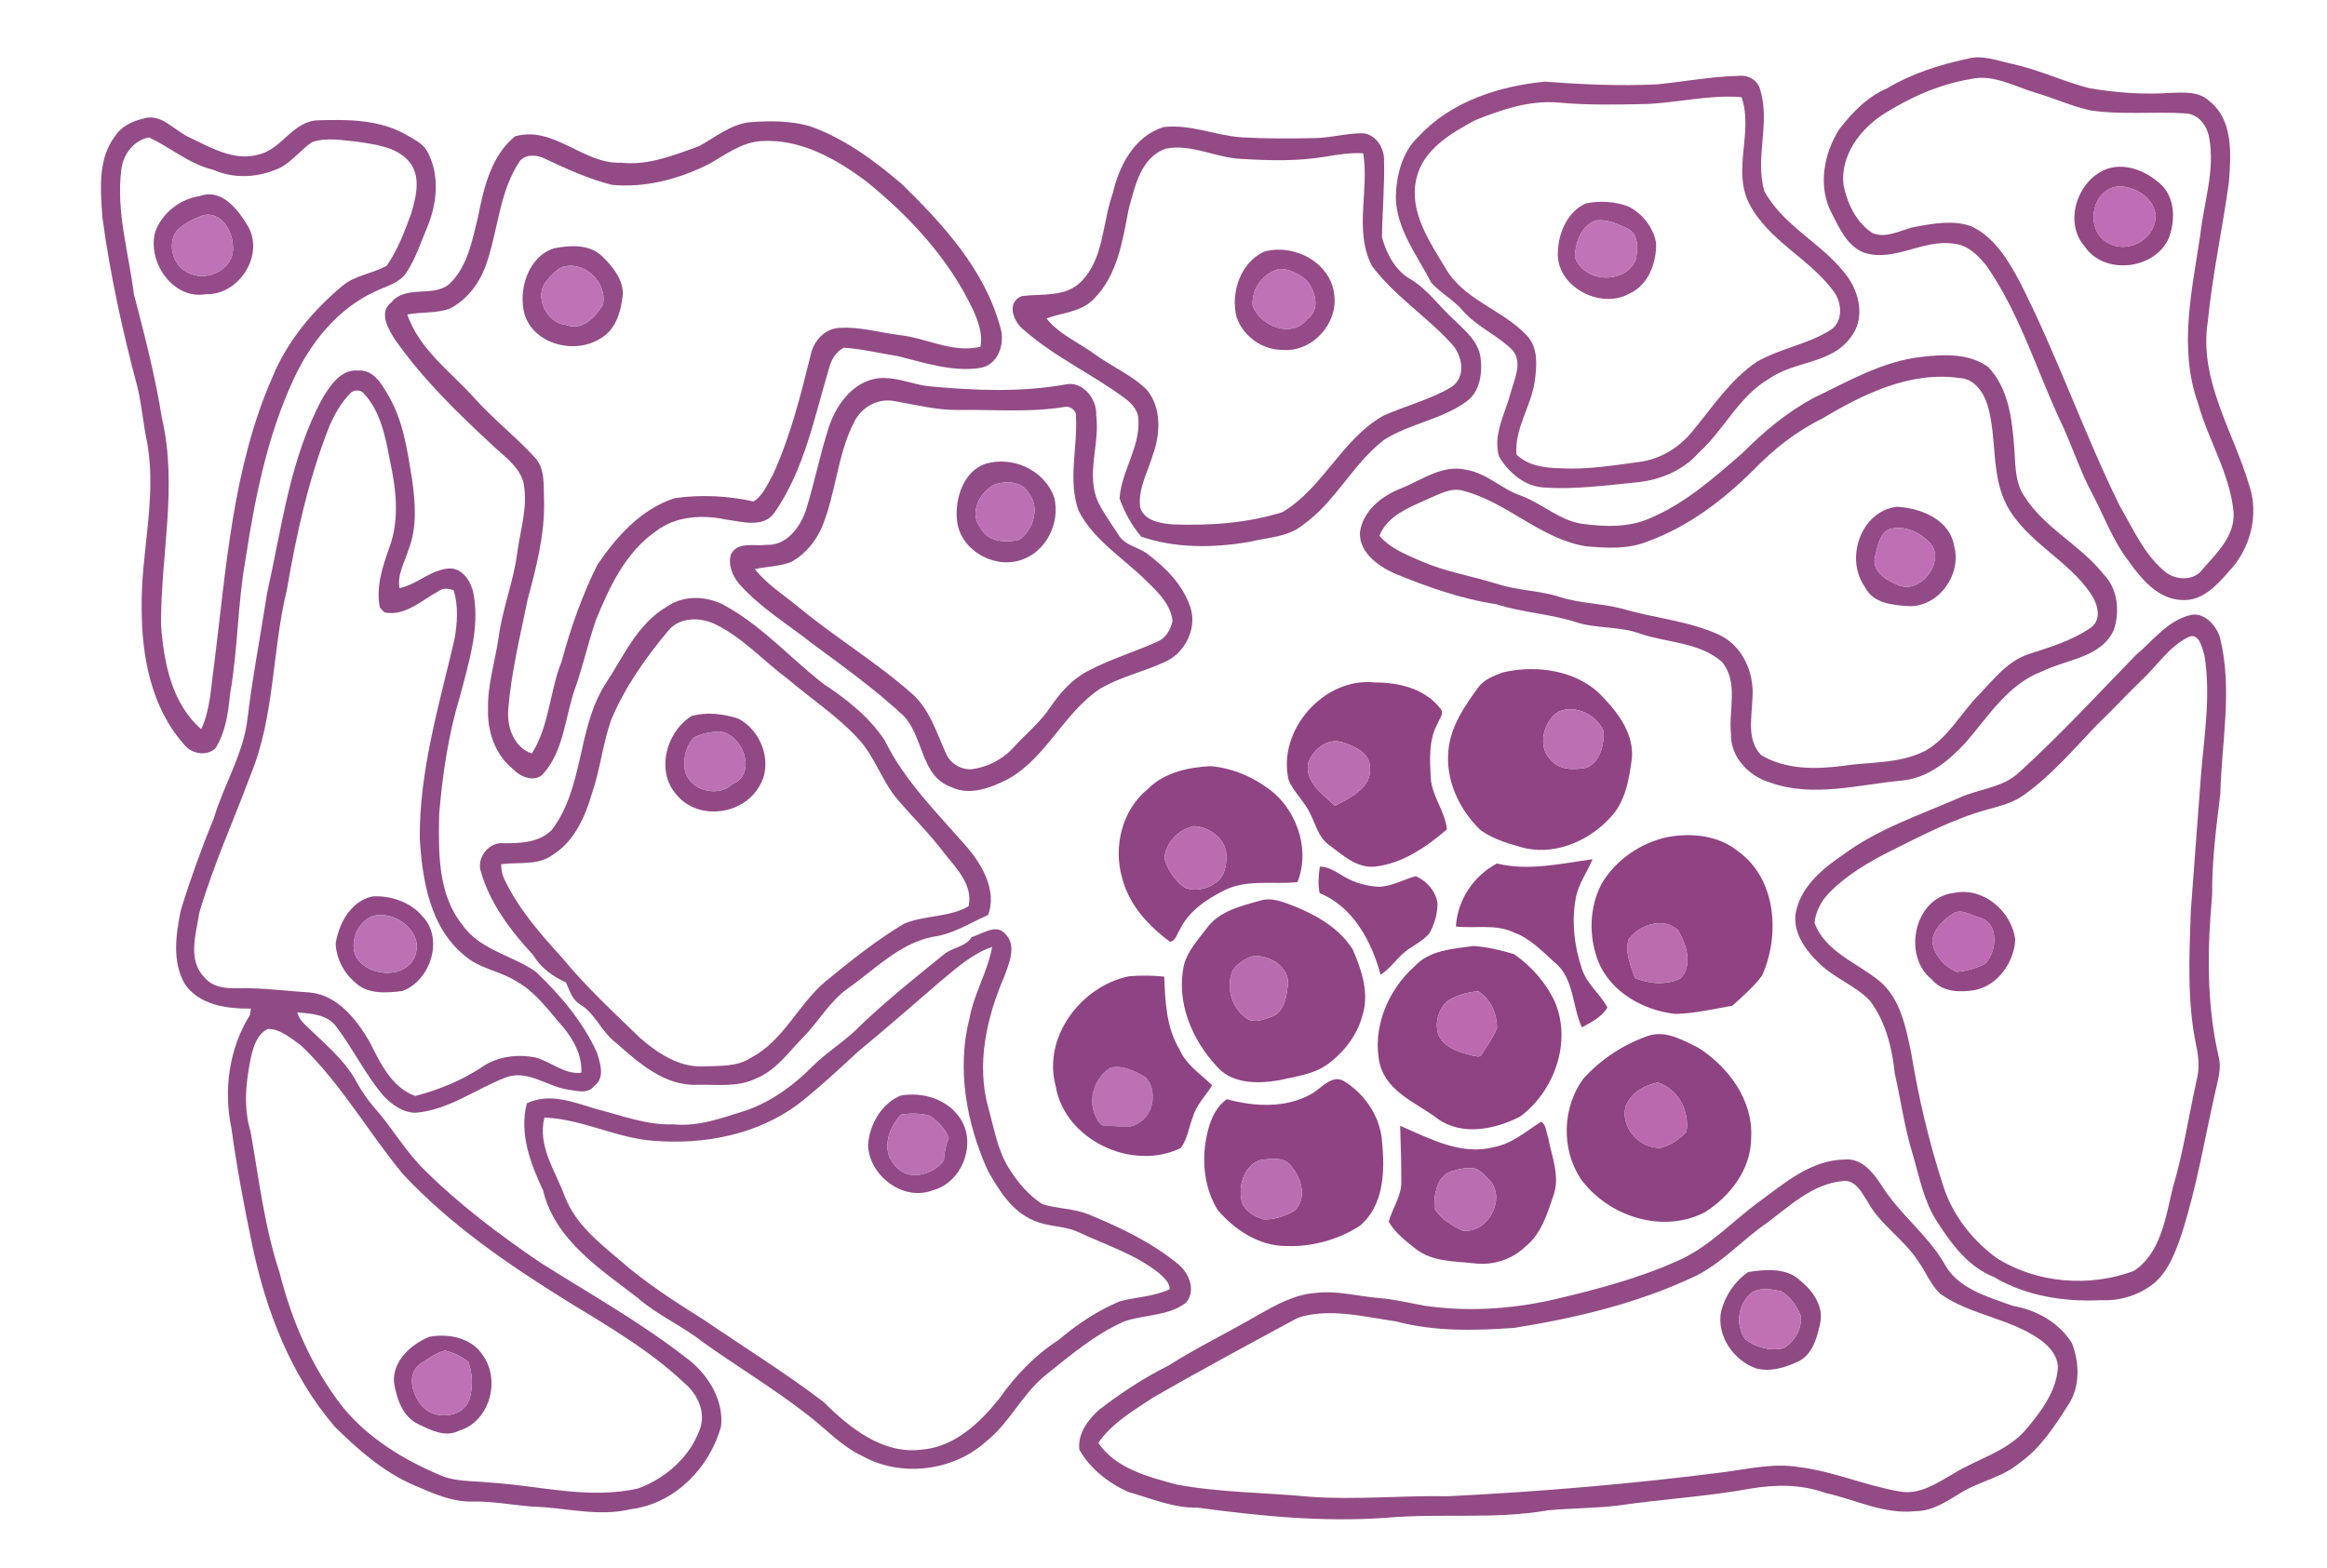 <?xml version="1.0" encoding="UTF-8" ?>
<!DOCTYPE svg PUBLIC "-//W3C//DTD SVG 1.1//EN" "http://www.w3.org/Graphics/SVG/1.1/DTD/svg11.dtd">
<svg width="577pt" height="389pt" viewBox="0 0 577 389" version="1.1" xmlns="http://www.w3.org/2000/svg">
<g id="#ffffffff">
</g>
<g id="#954b85ff">
<path fill="#954b85" opacity="1.00" d=" M 487.52 14.66 C 491.48 13.43 495.40 15.12 499.26 15.92 C 505.74 17.36 511.78 20.28 518.21 21.91 C 524.73 22.99 531.38 23.50 537.99 23.04 C 541.35 22.96 545.24 22.55 547.88 25.12 C 553.78 29.79 553.19 38.26 552.70 44.98 C 551.13 56.58 548.60 68.03 547.45 79.69 C 545.15 94.12 553.71 106.92 557.66 120.21 C 560.24 127.56 558.02 136.10 552.72 141.68 C 549.71 145.13 546.11 149.12 541.09 148.82 C 535.11 148.64 531.02 143.67 527.83 139.19 C 524.02 134.29 521.89 128.42 519.06 122.96 C 515.64 116.75 513.64 109.92 510.50 103.59 C 504.77 91.06 500.64 77.67 492.78 66.22 C 490.70 63.54 488.08 60.77 484.50 60.45 C 476.91 59.22 469.82 65.04 462.30 62.70 C 458.04 61.13 456.12 56.62 454.18 52.88 C 450.70 46.28 452.20 38.11 456.07 32.05 C 459.26 27.91 463.02 24.00 467.91 21.91 C 473.94 18.30 480.68 16.12 487.52 14.66 M 488.50 19.63 C 480.66 20.95 473.30 24.29 466.63 28.56 C 461.01 32.36 456.35 38.70 457.09 45.79 C 458.02 50.42 460.24 55.19 464.32 57.82 C 467.92 59.28 471.50 56.87 475.02 56.23 C 479.53 55.41 484.44 54.52 488.87 56.15 C 494.63 58.90 498.06 64.68 500.93 70.11 C 510.07 88.11 516.67 107.27 525.56 125.39 C 528.83 130.98 531.49 137.19 536.49 141.50 C 539.08 143.96 544.01 144.30 546.20 141.13 C 549.71 137.15 554.19 132.87 553.84 127.10 C 552.97 117.51 547.55 109.21 545.04 100.06 C 540.15 86.52 543.51 72.01 545.58 58.29 C 546.44 50.32 549.26 42.36 547.81 34.30 C 547.37 31.27 545.16 28.24 541.88 28.12 C 534.07 27.63 526.18 28.53 518.41 27.39 C 513.73 26.40 509.37 24.34 504.79 23.02 C 499.49 21.45 494.22 18.27 488.50 19.63 Z" />
</g>
<g id="#964c86ff">
<path fill="#964c86" opacity="1.00" d=" M 431.27 18.80 C 433.66 18.61 436.03 20.01 436.51 22.47 C 438.97 30.60 435.09 39.27 437.49 47.42 C 442.22 56.12 451.92 60.41 457.76 68.18 C 461.18 72.53 462.57 79.29 458.76 83.84 C 454.03 90.23 445.01 89.54 438.86 93.81 C 431.24 98.14 427.57 106.52 421.25 112.26 C 417.35 116.67 411.66 119.06 405.88 119.63 C 398.28 120.36 390.65 121.44 382.99 120.92 C 378.18 120.73 374.07 117.24 371.72 113.25 C 370.08 107.90 373.19 102.64 374.55 97.56 C 375.41 94.19 377.62 90.09 375.12 86.93 C 371.43 83.18 366.35 81.15 362.83 77.18 C 360.54 74.44 357.28 72.74 354.90 70.12 C 351.41 63.33 346.29 56.94 346.10 48.96 C 346.24 43.51 347.64 37.65 351.79 33.82 C 359.77 25.19 371.61 21.38 383.01 20.25 C 392.29 20.94 401.62 21.38 410.94 20.92 C 417.71 20.23 424.45 18.97 431.27 18.80 M 408.06 25.80 C 400.85 25.96 393.61 26.10 386.42 25.44 C 379.30 24.81 372.34 27.18 365.83 29.79 C 359.79 33.03 352.83 37.08 351.20 44.31 C 349.31 52.43 354.43 59.89 358.42 66.51 C 362.98 74.48 372.70 76.81 378.70 83.33 C 381.51 86.40 381.05 90.95 380.52 94.76 C 379.59 100.89 375.49 106.40 376.02 112.73 C 378.90 115.55 383.12 116.06 386.96 116.14 C 393.53 116.51 400.05 115.44 406.53 114.56 C 411.55 113.90 416.11 111.19 419.35 107.34 C 424.47 101.22 428.91 94.26 435.64 89.72 C 441.39 86.42 448.20 85.42 453.83 81.89 C 457.09 79.86 456.78 75.05 454.69 72.29 C 448.67 64.04 438.36 59.68 433.66 50.35 C 429.52 42.04 434.81 32.67 431.84 24.10 C 423.89 23.42 416.00 25.51 408.06 25.80 Z" />
</g>
<g id="#934c87ff">
<path fill="#934c87" opacity="1.00" d=" M 35.42 29.45 C 39.96 27.89 43.22 32.45 47.01 34.10 C 52.25 36.59 58.12 40.08 64.10 38.33 C 69.92 37.04 72.59 29.99 78.89 29.84 C 86.22 29.60 94.09 29.63 100.65 33.39 C 102.67 34.56 105.05 35.64 106.11 37.87 C 109.03 43.52 108.39 50.36 106.04 56.09 C 104.38 60.00 103.09 64.14 100.71 67.69 C 98.99 70.26 95.80 70.94 93.19 72.22 C 83.63 76.53 76.77 85.23 72.55 94.61 C 66.15 108.60 63.16 123.83 60.85 138.95 C 58.89 149.92 59.00 161.10 57.06 172.07 C 56.60 176.68 55.98 181.50 53.48 185.52 C 51.27 187.76 47.27 186.95 45.53 184.51 C 37.48 175.43 35.15 162.79 35.13 151.01 C 34.88 137.43 38.83 123.90 36.60 110.35 C 35.54 105.61 35.22 100.75 34.09 96.04 C 30.39 82.16 27.30 68.10 25.38 53.87 C 24.95 47.09 24.15 39.37 28.62 33.65 C 30.16 31.31 32.78 30.07 35.42 29.45 M 30.07 42.16 C 28.77 52.53 31.92 62.66 33.18 72.86 C 35.86 83.09 38.49 93.34 40.17 103.79 C 44.10 120.69 39.82 137.91 39.93 154.96 C 40.60 164.23 42.53 174.45 49.90 180.85 C 52.20 175.86 52.30 170.27 53.09 164.93 C 56.11 140.85 57.68 115.97 67.58 93.47 C 71.25 84.57 77.58 77.02 84.91 70.89 C 88.07 68.23 92.39 67.89 95.90 65.90 C 98.65 61.95 100.35 57.36 101.99 52.86 C 103.23 48.67 104.52 43.42 101.22 39.82 C 98.05 36.37 93.04 35.85 88.66 35.15 C 84.94 34.83 81.00 34.00 77.38 35.24 C 74.62 37.15 72.54 39.92 69.58 41.55 C 64.38 44.03 58.23 44.49 52.90 42.12 C 46.97 40.71 42.33 36.64 36.96 34.07 C 33.12 34.80 30.45 38.38 30.07 42.16 Z" />
<path fill="#934c87" opacity="1.00" d=" M 137.42 61.58 C 141.39 60.79 146.21 60.52 149.34 63.60 C 151.83 66.00 154.34 69.07 154.45 72.69 C 154.10 76.88 152.85 81.72 148.91 83.94 C 142.54 88.00 132.29 85.47 130.03 77.82 C 128.48 71.77 130.97 63.61 137.42 61.58 M 139.36 66.25 C 137.85 67.03 136.63 68.27 135.60 69.59 C 132.19 73.39 135.56 80.33 140.52 80.61 C 144.39 82.16 147.61 78.58 149.49 75.64 C 150.69 70.05 144.85 64.49 139.36 66.25 Z" />
</g>
<g id="#924b85ff">
<path fill="#924b85" opacity="1.00" d=" M 173.28 36.28 C 177.41 34.05 181.21 30.76 186.07 30.30 C 190.96 29.93 196.01 29.94 200.76 31.28 C 209.29 34.28 216.67 39.72 223.49 45.53 C 233.79 55.57 244.11 66.82 247.99 81.03 C 249.32 84.96 247.66 90.43 243.13 91.24 C 236.17 92.34 229.30 89.95 222.62 88.33 C 218.16 87.61 213.73 86.54 209.22 86.24 C 207.45 87.16 206.27 88.90 205.73 90.78 C 202.01 103.12 199.54 116.31 192.08 127.09 C 189.30 131.10 183.96 129.36 179.99 128.86 C 174.15 127.61 167.62 127.97 162.71 131.71 C 155.13 136.94 151.11 145.55 147.75 153.82 C 145.83 159.38 144.59 165.15 142.61 170.70 C 140.10 177.75 139.92 185.94 134.78 191.83 C 132.70 194.20 129.06 192.74 127.23 190.78 C 122.82 187.26 120.86 181.53 121.01 176.01 C 120.84 169.88 122.79 164.02 123.65 158.01 C 124.60 150.90 127.37 144.18 128.26 137.05 C 129.05 131.19 131.08 125.24 129.71 119.31 C 128.42 115.34 124.70 112.97 121.84 110.18 C 113.20 102.18 104.67 93.85 97.90 84.16 C 96.25 81.59 93.85 77.48 96.99 75.04 C 100.66 70.53 107.30 73.90 111.43 70.43 C 116.01 66.08 117.11 59.49 118.57 53.62 C 119.95 46.52 121.85 38.56 127.71 33.81 C 137.28 31.07 144.63 40.77 153.99 40.35 C 160.73 41.11 167.09 38.50 173.28 36.28 M 188.70 34.99 C 183.80 35.32 179.86 38.40 175.75 40.71 C 168.37 44.41 160.08 46.62 151.79 45.86 C 146.10 44.43 140.71 42.01 135.42 39.50 C 133.43 38.45 130.62 38.04 128.94 39.88 C 123.90 47.32 123.56 56.59 120.78 64.90 C 119.26 69.73 116.08 74.26 111.48 76.56 C 108.12 77.77 104.46 77.32 100.99 78.00 C 103.93 86.57 111.57 92.06 117.45 98.54 C 122.16 103.83 127.79 108.20 132.58 113.42 C 135.26 116.23 134.73 120.42 134.90 123.98 C 135.15 132.47 132.97 140.72 130.80 148.85 C 128.97 157.85 126.75 166.83 126.02 176.01 C 125.66 180.31 127.45 185.43 131.88 186.89 C 136.20 180.03 136.28 171.58 139.22 164.16 C 141.48 155.87 144.29 147.72 148.15 140.03 C 152.95 133.02 158.98 126.23 167.31 123.55 C 173.81 122.64 180.47 122.94 186.87 124.38 C 189.23 122.84 190.35 120.04 191.68 117.65 C 196.01 108.19 198.54 98.04 201.03 87.98 C 201.72 84.58 204.51 81.49 208.11 81.33 C 213.14 80.97 218.03 82.48 222.98 83.10 C 229.74 83.81 236.18 87.65 243.11 86.01 C 243.74 82.79 242.53 79.64 241.23 76.75 C 235.28 64.18 225.63 53.77 214.92 45.08 C 207.37 39.39 198.46 34.37 188.70 34.99 Z" />
<path fill="#924b85" opacity="1.00" d=" M 288.48 31.52 C 295.06 30.70 301.44 33.64 307.97 34.07 C 313.98 34.41 320.00 34.38 326.02 34.25 C 330.01 34.19 333.90 33.03 337.89 33.04 C 341.11 33.30 343.26 36.65 343.18 39.70 C 343.36 46.09 342.74 52.48 342.67 58.86 C 343.80 62.93 345.97 67.10 349.77 69.27 C 354.08 71.84 356.93 76.08 360.61 79.39 C 363.32 82.04 366.62 84.71 367.12 88.74 C 367.60 92.55 366.97 97.22 363.60 99.59 C 357.45 104.09 349.53 105.04 343.16 109.11 C 335.42 115.07 331.15 124.48 323.13 130.14 C 319.37 133.27 314.27 133.28 309.73 134.41 C 300.92 135.90 291.47 136.05 282.96 133.09 C 280.62 130.34 278.84 127.04 277.61 123.67 C 278.01 116.88 282.75 110.96 282.27 104.03 C 282.26 101.86 280.70 100.16 279.09 98.91 C 271.02 92.86 261.65 88.66 254.05 81.97 C 251.34 80.08 249.33 74.96 253.41 73.43 C 258.30 72.80 264.11 73.78 267.96 69.96 C 273.81 64.19 273.29 55.22 275.93 47.92 C 277.54 40.99 281.25 33.83 288.48 31.52 M 279.85 51.92 C 278.35 59.72 277.10 68.29 271.20 74.17 C 268.13 77.39 263.44 77.53 259.49 78.96 C 262.56 82.91 267.33 84.85 271.27 87.74 C 275.53 90.85 280.54 92.93 284.33 96.64 C 288.09 101.12 287.75 107.73 285.82 112.95 C 284.57 117.17 282.10 121.34 282.73 125.88 C 283.78 129.30 287.93 129.83 290.98 130.07 C 300.06 130.39 309.33 129.76 318.02 127.01 C 328.09 121.01 332.74 108.89 343.01 103.11 C 348.58 100.59 354.67 99.15 359.94 95.96 C 363.67 93.43 362.60 87.97 359.82 85.14 C 353.62 78.37 345.64 73.31 340.15 65.89 C 335.69 57.17 339.56 47.22 338.02 38.02 C 334.96 37.82 331.92 38.32 328.92 38.81 C 321.90 40.04 314.72 39.83 307.64 39.40 C 301.38 39.12 295.46 35.62 289.11 36.86 C 282.82 39.01 281.42 46.28 279.85 51.92 Z" />
<path fill="#924b85" opacity="1.00" d=" M 476.44 88.52 C 481.95 87.87 488.28 87.58 492.98 91.03 C 497.93 96.13 498.88 103.70 499.40 110.49 C 499.82 114.72 499.41 119.37 501.94 123.05 C 506.91 131.02 515.85 135.12 521.59 142.43 C 525.13 145.96 525.66 151.66 524.16 156.20 C 521.02 163.14 512.57 163.46 506.52 166.45 C 497.96 169.58 493.02 177.71 487.32 184.27 C 483.17 188.75 478.07 192.92 471.77 193.58 C 460.88 194.56 449.54 197.92 438.84 194.06 C 433.58 192.47 429.05 187.74 429.21 182.00 C 428.59 176.11 431.16 169.08 426.93 164.13 C 421.34 159.26 413.49 159.45 406.80 157.20 C 401.62 155.26 395.92 156.00 390.68 154.28 C 384.27 152.22 377.47 151.95 371.06 149.87 C 362.28 148.54 353.85 145.56 345.67 142.18 C 341.66 140.33 337.01 137.01 337.21 132.09 C 337.87 126.82 342.46 123.10 347.13 121.24 C 352.42 119.18 357.62 115.08 363.61 116.53 C 368.70 117.37 372.36 121.33 377.13 122.94 C 382.34 124.84 386.57 129.00 392.17 129.90 C 397.87 130.67 403.96 130.91 409.32 128.45 C 418.01 124.75 425.16 118.37 432.20 112.24 C 437.37 107.00 443.12 102.27 449.60 98.74 C 458.24 94.62 466.73 89.59 476.44 88.52 M 451.89 103.79 C 445.39 106.96 439.70 111.48 434.69 116.67 C 427.16 124.15 418.47 130.71 408.41 134.34 C 403.60 136.26 398.28 135.95 393.24 135.49 C 381.98 133.66 373.78 124.59 362.91 121.75 C 359.74 120.77 356.76 122.67 353.93 123.81 C 349.42 125.86 344.03 127.88 342.05 132.86 C 344.76 136.13 348.89 137.64 352.67 139.30 C 358.65 141.86 365.09 142.91 371.28 144.83 C 376.38 146.50 381.85 146.44 386.95 148.12 C 391.94 149.69 397.24 149.65 402.28 150.98 C 410.31 153.37 418.86 153.96 426.52 157.56 C 432.14 160.32 435.01 166.92 434.54 172.98 C 434.44 177.76 432.98 183.42 436.68 187.28 C 442.70 190.88 450.05 190.85 456.80 189.96 C 463.63 188.94 470.91 189.47 477.24 186.29 C 483.00 183.13 486.07 177.04 490.53 172.48 C 494.26 168.62 497.74 163.95 503.04 162.23 C 508.36 160.49 513.88 158.87 518.51 155.61 C 521.20 153.59 520.14 149.88 518.59 147.50 C 512.96 138.91 502.62 134.56 497.65 125.44 C 493.55 117.69 495.28 108.53 492.78 100.35 C 491.80 97.22 489.49 93.91 485.90 93.76 C 473.71 92.01 462.06 97.69 451.89 103.79 Z" />
</g>
<g id="#934783ff">
<path fill="#934783" opacity="1.00" d=" M 523.50 41.59 C 527.83 40.64 532.30 42.66 535.52 45.47 C 539.34 48.76 539.47 54.53 537.81 58.95 C 534.42 66.92 521.72 68.38 516.88 61.07 C 511.35 54.78 515.56 43.49 523.50 41.59 M 524.32 46.38 C 518.07 47.96 517.20 57.88 523.09 60.45 C 527.22 62.54 532.65 60.17 534.10 55.85 C 536.22 50.31 529.38 45.37 524.32 46.38 Z" />
</g>
<g id="#bf6db4ff">
<path fill="#bf6db4" opacity="1.00" d=" M 524.32 46.38 C 529.38 45.37 536.22 50.31 534.10 55.85 C 532.65 60.17 527.22 62.54 523.09 60.45 C 517.20 57.88 518.07 47.96 524.32 46.38 Z" />
</g>
<g id="#944b8aff">
<path fill="#944b8a" opacity="1.00" d=" M 49.55 48.62 C 55.11 46.62 59.17 52.18 61.61 56.33 C 65.53 63.56 59.06 73.27 51.01 72.97 C 42.80 74.37 36.42 64.83 38.51 57.44 C 40.26 52.75 44.63 49.38 49.55 48.62 M 50.36 53.38 C 47.96 54.28 45.55 55.46 43.75 57.32 C 41.29 60.84 43.05 66.44 47.15 67.86 C 51.65 69.94 58.26 66.53 57.75 61.19 C 57.76 57.33 54.74 52.29 50.36 53.38 Z" />
</g>
<g id="#984d8aff">
<path fill="#984d8a" opacity="1.00" d=" M 393.37 50.41 C 396.82 49.76 400.53 49.96 403.82 51.23 C 407.27 52.98 409.94 56.40 410.64 60.21 C 410.81 65.15 408.72 70.80 403.90 72.89 C 396.60 76.88 385.53 70.85 386.31 62.20 C 386.48 57.54 388.86 52.24 393.37 50.41 M 395.54 54.70 C 392.08 56.06 390.63 60.20 390.49 63.63 C 392.49 70.05 402.73 70.71 405.53 64.61 C 406.24 61.87 406.41 57.98 403.37 56.60 C 400.96 55.46 398.23 54.28 395.54 54.70 Z" />
</g>
<g id="#bd73b5ff">
<path fill="#bd73b5" opacity="1.00" d=" M 50.36 53.38 C 54.74 52.29 57.76 57.33 57.75 61.19 C 58.26 66.53 51.65 69.94 47.15 67.86 C 43.05 66.44 41.29 60.84 43.75 57.32 C 45.55 55.46 47.96 54.28 50.36 53.38 Z" />
</g>
<g id="#c073b7ff">
<path fill="#c073b7" opacity="1.00" d=" M 395.54 54.70 C 398.23 54.28 400.96 55.46 403.37 56.60 C 406.41 57.98 406.24 61.87 405.53 64.61 C 402.73 70.71 392.49 70.05 390.49 63.63 C 390.63 60.20 392.08 56.06 395.54 54.70 Z" />
</g>
<g id="#954b87ff">
<path fill="#954b87" opacity="1.00" d=" M 313.39 62.43 C 320.79 60.31 329.98 65.07 330.84 73.09 C 331.83 80.29 325.34 87.40 318.07 86.78 C 312.99 86.86 308.17 83.35 306.59 78.55 C 305.13 72.51 307.57 65.22 313.39 62.43 M 317.24 66.70 C 313.17 67.73 310.28 71.59 310.61 75.81 C 312.48 80.88 320.29 84.05 324.12 79.20 C 327.57 76.69 326.14 71.88 323.72 69.25 C 321.86 67.87 319.61 66.66 317.24 66.70 Z" />
</g>
<g id="#bf73b7ff">
<path fill="#bf73b7" opacity="1.00" d=" M 139.36 66.25 C 144.85 64.49 150.69 70.05 149.49 75.64 C 147.61 78.58 144.39 82.16 140.52 80.61 C 135.56 80.33 132.19 73.39 135.60 69.59 C 136.63 68.27 137.85 67.03 139.36 66.25 Z" />
</g>
<g id="#bf72b5ff">
<path fill="#bf72b5" opacity="1.00" d=" M 317.24 66.70 C 319.61 66.66 321.86 67.87 323.72 69.25 C 326.14 71.88 327.57 76.69 324.12 79.20 C 320.29 84.05 312.48 80.88 310.61 75.81 C 310.28 71.59 313.17 67.73 317.24 66.70 Z" />
</g>
<g id="#904b86ff">
<path fill="#904b86" opacity="1.00" d=" M 79.92 98.86 C 81.85 95.59 84.61 91.43 88.96 91.91 C 92.56 91.67 94.57 95.16 96.15 97.84 C 99.98 104.16 100.98 111.60 102.16 118.75 C 102.98 124.57 103.49 130.74 101.29 136.34 C 100.35 139.44 98.45 142.51 99.06 145.87 C 103.59 144.95 107.08 140.98 111.87 140.98 C 115.04 141.25 116.91 144.53 117.44 147.38 C 119.01 156.10 116.09 164.70 113.97 173.05 C 111.11 182.44 109.72 192.21 108.89 201.96 C 108.74 211.27 108.47 221.67 114.64 229.36 C 118.96 235.65 127.04 236.88 132.94 241.08 C 138.98 246.88 144.52 253.37 148.01 261.05 C 148.86 263.71 150.08 267.40 147.31 269.38 C 145.72 271.42 143.02 270.54 140.87 270.25 C 135.60 269.49 130.86 265.16 125.33 267.26 C 117.90 270.15 111.19 275.33 102.98 276.00 C 99.90 275.92 97.20 274.02 95.15 271.86 C 90.60 266.57 87.59 260.17 83.39 254.64 C 81.19 251.58 77.13 251.39 73.71 251.10 C 73.99 252.10 74.50 252.98 75.22 253.72 C 79.89 258.39 85.33 262.55 88.49 268.48 C 89.76 270.79 91.28 272.97 93.03 274.96 C 97.43 279.94 100.70 285.84 105.54 290.46 C 114.16 298.99 123.92 306.28 133.91 313.11 C 145.92 320.71 158.37 327.67 169.64 336.38 C 175.11 340.23 179.55 346.86 178.79 353.76 C 176.01 364.02 167.25 373.00 156.41 374.31 C 148.27 376.28 140.11 373.87 131.94 373.67 C 126.97 373.26 122.03 372.31 117.02 372.42 C 111.93 372.51 107.21 370.32 102.63 368.35 C 95.11 365.12 88.86 359.62 83.08 353.93 C 72.07 341.16 65.87 324.91 62.49 308.56 C 60.50 299.04 58.70 289.46 57.38 279.81 C 55.39 270.39 56.80 259.98 61.95 251.78 C 62.02 251.37 62.16 250.56 62.22 250.16 C 56.33 250.21 49.55 249.35 45.88 244.14 C 42.62 238.58 43.60 231.77 44.83 225.77 C 47.21 218.03 49.96 210.41 53.03 202.91 C 55.53 194.56 60.38 186.97 61.38 178.18 C 62.61 167.77 64.65 157.49 66.22 147.13 C 69.89 130.84 71.87 113.75 79.92 98.86 M 86.77 97.64 C 84.53 99.93 82.96 102.78 81.68 105.69 C 76.53 118.72 73.50 132.46 71.14 146.24 C 67.42 161.42 68.17 177.62 62.13 192.23 C 57.90 203.62 52.82 214.72 49.42 226.40 C 48.62 231.60 46.44 238.04 50.66 242.37 C 52.66 244.87 55.98 245.21 58.96 245.09 C 64.97 244.97 70.95 245.78 76.94 246.17 C 83.77 246.89 88.38 252.84 91.62 258.34 C 94.27 263.57 97.05 269.70 102.97 271.83 C 108.84 270.28 114.54 267.98 119.60 264.59 C 123.43 261.97 128.31 261.41 132.79 262.28 C 136.66 263.33 139.91 266.54 144.14 266.07 C 144.40 261.75 142.15 257.70 139.43 254.51 C 136.01 250.63 132.96 246.23 128.39 243.60 C 124.22 240.83 118.87 240.33 115.10 236.92 C 106.64 230.02 104.71 218.33 104.09 208.04 C 103.94 191.20 108.87 174.91 112.67 158.66 C 113.41 154.63 113.68 150.38 112.51 146.42 C 111.26 145.91 109.83 145.78 108.70 146.64 C 104.52 148.88 100.47 152.93 95.33 151.89 C 95.05 151.59 94.47 151.00 94.19 150.71 C 93.14 145.54 94.91 140.40 96.62 135.59 C 99.08 128.77 98.23 121.33 96.72 114.40 C 95.59 108.51 94.46 102.18 90.24 97.61 C 89.45 96.57 87.56 96.60 86.77 97.64 M 66.37 255.21 C 63.70 256.57 62.82 259.63 62.21 262.33 C 60.95 268.35 60.31 274.71 62.14 280.69 C 64.20 292.39 65.56 304.29 69.32 315.61 C 72.35 327.61 77.33 339.24 85.01 349.01 C 91.32 356.71 100.04 362.05 109.13 365.87 C 112.93 367.55 117.18 367.25 121.23 367.69 C 133.52 368.42 145.91 371.96 158.18 369.18 C 164.99 366.71 171.08 361.39 173.54 354.46 C 175.09 350.35 173.00 345.85 169.83 343.15 C 161.10 334.87 150.58 328.81 140.38 322.56 C 125.86 313.51 111.56 303.72 99.85 291.14 C 91.25 280.70 84.51 268.71 74.67 259.32 C 72.23 257.58 69.43 255.10 66.37 255.21 Z" />
</g>
<g id="#924b86ff">
<path fill="#924b86" opacity="1.00" d=" M 219.15 93.75 C 222.92 93.75 226.46 95.34 230.18 95.79 C 241.48 96.84 252.97 97.37 264.21 95.35 C 268.43 94.40 272.08 99.01 271.81 102.98 C 272.79 110.19 269.14 117.69 272.33 124.60 C 273.74 127.43 275.63 129.99 277.34 132.64 C 278.88 135.33 282.29 135.64 284.58 137.44 C 288.94 140.69 293.04 144.81 294.95 150.01 C 297.09 155.27 294.13 161.70 289.11 164.05 C 283.78 166.58 277.90 167.81 272.79 170.81 C 263.83 176.76 259.56 187.73 250.15 193.12 C 245.80 195.37 240.52 197.49 235.75 195.17 C 228.10 192.38 229.08 182.28 223.72 177.23 C 216.76 170.78 209.02 165.24 201.39 159.61 C 195.27 154.77 188.45 150.69 183.25 144.78 C 181.60 142.78 180.44 140.02 181.27 137.43 C 182.98 134.20 187.09 135.56 190.02 135.12 C 194.96 135.41 198.32 130.87 199.79 126.69 C 201.97 119.73 203.34 112.53 205.63 105.60 C 207.68 99.71 212.32 93.70 219.15 93.75 M 211.76 104.74 C 207.58 112.91 207.29 122.41 203.77 130.83 C 202.24 134.33 199.64 137.45 196.29 139.33 C 193.39 140.51 190.18 140.49 187.14 141.14 C 190.23 145.00 194.47 147.65 198.24 150.77 C 207.26 158.19 217.31 164.26 226.07 171.99 C 230.44 175.79 232.13 181.48 234.44 186.58 C 235.42 189.18 238.08 190.93 240.86 190.79 C 244.86 190.30 248.69 188.35 251.37 185.30 C 254.41 182.02 257.94 179.14 260.44 175.39 C 262.85 171.89 265.71 168.57 269.51 166.55 C 275.14 163.51 281.32 161.72 287.13 159.08 C 289.15 158.17 290.33 156.03 290.74 153.95 C 290.24 149.74 286.95 146.69 284.07 143.90 C 278.41 138.32 271.20 133.97 267.46 126.71 C 264.71 119.13 267.26 110.97 266.79 103.15 C 266.94 101.83 265.29 100.62 264.06 100.91 C 255.42 102.36 246.64 101.55 237.93 101.68 C 232.42 101.80 227.08 100.39 221.70 99.47 C 217.61 98.69 213.51 101.04 211.76 104.74 Z" />
</g>
<g id="#914c87ff">
<path fill="#914c87" opacity="1.00" d=" M 244.28 115.06 C 251.11 112.95 259.08 116.64 261.43 123.47 C 262.94 129.86 259.29 137.07 252.88 138.99 C 246.07 141.06 237.84 136.17 237.28 128.88 C 236.79 123.63 238.87 116.95 244.28 115.06 M 246.40 120.27 C 242.86 122.27 240.24 127.27 243.11 130.89 C 244.83 134.45 249.32 134.65 252.71 133.89 C 256.25 131.49 258.01 125.70 254.97 122.20 C 253.34 119.25 249.16 119.19 246.40 120.27 Z" />
</g>
<g id="#bc70b4ff">
<path fill="#bc70b4" opacity="1.00" d=" M 246.40 120.27 C 249.16 119.19 253.34 119.25 254.97 122.20 C 258.01 125.70 256.25 131.49 252.71 133.89 C 249.32 134.65 244.83 134.45 243.11 130.89 C 240.24 127.27 242.86 122.27 246.40 120.27 Z" />
</g>
<g id="#934b87ff">
<path fill="#934b87" opacity="1.00" d=" M 470.31 125.69 C 476.20 125.96 483.45 128.82 484.53 135.37 C 486.57 142.48 480.57 150.80 473.01 150.32 C 469.12 150.06 464.33 149.57 462.44 145.59 C 457.39 138.65 461.37 126.79 470.31 125.69 M 468.47 131.26 C 465.89 132.48 465.56 135.72 464.91 138.18 C 464.12 141.55 467.59 143.91 470.33 144.93 C 476.18 148.08 483.27 138.34 477.92 134.05 C 475.50 131.72 471.78 130.24 468.47 131.26 Z" />
</g>
<g id="#bf70b4ff">
<path fill="#bf70b4" opacity="1.00" d=" M 468.47 131.26 C 471.78 130.24 475.50 131.72 477.92 134.05 C 483.27 138.34 476.18 148.08 470.33 144.93 C 467.59 143.91 464.12 141.55 464.91 138.18 C 465.56 135.72 465.89 132.48 468.47 131.26 Z" />
</g>
<g id="#914b85ff">
<path fill="#914b85" opacity="1.00" d=" M 165.41 150.43 C 169.83 147.36 175.98 147.82 180.43 150.59 C 189.37 155.66 196.23 163.47 204.30 169.70 C 210.02 173.47 215.54 177.83 219.36 183.61 C 224.34 193.78 232.51 201.74 239.84 210.19 C 243.63 214.61 247.24 221.05 245.01 226.93 C 240.49 228.91 236.25 231.74 231.25 232.35 C 222.90 234.06 216.91 240.48 210.19 245.18 C 205.71 248.38 203.02 253.33 199.22 257.21 C 195.56 260.88 192.47 265.49 187.48 267.47 C 182.98 269.73 177.81 268.95 172.97 269.05 C 164.78 269.44 158.28 263.52 152.54 258.47 C 149.10 255.84 147.62 251.41 143.86 249.12 C 141.83 247.96 141.26 245.64 140.33 243.67 C 136.98 242.16 134.08 240.01 132.16 236.83 C 126.55 230.77 121.39 223.95 119.15 215.88 C 118.27 212.46 121.43 208.70 124.97 209.14 C 129.11 209.15 133.72 208.99 136.83 205.83 C 144.82 195.31 143.06 180.94 149.97 169.88 C 154.52 163.01 157.96 154.74 165.41 150.43 M 165.54 156.61 C 159.98 163.30 154.86 170.54 151.52 178.62 C 149.44 184.55 148.82 190.88 146.77 196.82 C 145.07 202.67 142.37 208.72 137.00 212.06 C 133.30 214.75 128.50 213.75 124.24 214.35 C 124.29 215.57 124.48 216.80 124.99 217.92 C 128.48 225.33 133.92 231.55 139.39 237.55 C 145.24 244.69 152.03 250.96 158.64 257.37 C 162.97 261.15 168.28 264.71 174.27 264.50 C 178.31 264.30 182.72 264.68 186.25 262.32 C 194.24 258.12 197.85 249.27 204.53 243.55 C 210.80 238.41 217.14 233.30 224.12 229.13 C 229.23 226.93 235.33 227.59 240.17 224.77 C 241.30 219.56 237.24 215.45 234.26 211.76 C 230.73 207.02 226.48 202.89 222.66 198.41 C 218.65 193.80 216.98 187.65 212.77 183.19 C 207.63 177.59 201.22 173.42 195.47 168.51 C 189.33 163.98 184.15 158.08 177.19 154.74 C 173.42 153.00 168.26 153.05 165.54 156.61 Z" />
<path fill="#914b85" opacity="1.00" d=" M 240.94 232.41 C 243.56 231.69 247.00 228.94 249.31 231.66 C 252.13 234.55 250.24 238.88 249.07 242.10 C 244.64 252.29 242.01 263.91 245.09 274.86 C 246.52 279.89 247.32 285.23 250.15 289.73 C 252.30 293.19 255.01 296.44 258.47 298.65 C 262.20 299.85 266.27 299.70 269.93 301.20 C 277.85 304.46 285.72 308.20 292.35 313.71 C 294.91 315.95 296.55 320.11 294.13 323.05 C 289.74 326.49 283.78 325.98 278.74 327.75 C 271.45 330.98 265.33 336.21 259.16 341.15 C 253.42 345.81 250.35 352.88 244.56 357.48 C 236.45 364.86 223.46 366.50 213.85 361.14 C 208.61 358.68 204.70 354.32 200.17 350.86 C 191.85 344.37 182.78 338.95 174.21 332.82 C 169.11 328.78 163.02 326.21 158.12 321.90 C 148.77 314.69 137.61 307.52 134.67 295.27 C 131.53 288.63 128.69 281.02 130.64 273.65 C 136.26 270.93 142.35 273.40 147.86 275.07 C 154.17 276.64 160.40 279.14 167.01 278.86 C 173.34 279.49 179.35 277.18 185.27 275.32 C 191.45 273.10 196.88 269.12 201.47 264.47 C 204.67 261.28 208.52 258.88 211.83 255.83 C 218.73 249.01 226.34 242.97 233.86 236.86 C 235.98 234.96 239.38 234.97 240.94 232.41 M 233.32 243.28 C 226.50 249.14 219.74 255.08 212.80 260.79 C 207.95 265.26 203.12 269.79 197.92 273.86 C 187.70 281.47 174.49 283.96 161.99 282.93 C 152.73 282.27 144.30 277.50 134.99 277.19 C 133.22 284.36 137.80 290.49 140.10 296.88 C 142.66 303.46 148.31 308.03 153.56 312.44 C 160.03 318.16 167.33 322.83 174.63 327.42 C 184.52 334.16 194.72 340.50 204.25 347.75 C 210.58 354.06 218.76 360.68 228.29 359.56 C 236.52 359.04 242.91 352.95 247.80 346.86 C 251.76 341.21 256.58 336.15 262.40 332.40 C 266.98 328.51 272.03 325.13 277.58 322.78 C 281.69 321.65 286.11 321.63 290.01 319.75 C 290.08 317.97 288.44 316.79 287.29 315.69 C 281.40 311.02 274.12 308.76 267.41 305.60 C 263.90 303.94 259.83 304.33 256.32 302.71 C 250.88 300.45 247.64 295.15 244.88 290.23 C 239.62 278.51 237.17 265.05 240.43 252.42 C 241.56 246.33 244.94 240.96 246.00 234.85 C 241.12 236.53 237.22 240.04 233.32 243.28 Z" />
</g>
<g id="#924a84ff">
<path fill="#924a84" opacity="1.00" d=" M 543.38 152.49 C 546.73 151.89 549.79 155.37 550.53 158.42 C 553.60 171.05 550.87 184.07 550.55 196.84 C 549.54 205.18 548.45 213.53 548.52 221.96 C 547.31 235.25 547.10 248.80 550.09 261.88 C 550.94 264.78 549.98 267.72 549.36 270.55 C 546.66 282.42 544.70 294.48 540.95 306.08 C 539.46 310.46 537.79 315.08 534.20 318.20 C 530.56 321.16 525.84 322.69 521.15 322.47 C 511.91 322.94 502.40 321.48 494.36 316.70 C 487.96 314.18 483.81 308.42 480.22 302.86 C 477.07 297.95 475.96 292.14 474.38 286.62 C 472.27 279.96 471.36 273.01 469.82 266.22 C 469.17 259.88 467.57 253.44 463.71 248.25 C 460.08 244.42 454.86 242.64 451.10 238.93 C 447.49 235.56 444.01 230.58 445.50 225.40 C 447.09 219.42 452.11 215.32 457.01 211.99 C 465.67 205.57 475.99 202.16 485.77 197.89 C 490.65 195.64 496.51 195.44 500.59 191.63 C 510.69 182.43 519.99 172.39 529.49 162.58 C 533.86 158.93 537.52 153.77 543.38 152.49 M 542.38 158.14 C 537.83 160.49 534.99 164.91 531.38 168.36 C 527.45 172.10 523.82 176.12 519.89 179.84 C 514.21 185.82 508.78 192.17 502.06 197.02 C 499.36 199.06 496.05 199.88 492.85 200.76 C 484.48 203.07 476.74 207.11 469.00 210.96 C 463.41 213.76 457.92 216.98 453.53 221.48 C 451.60 223.48 450.17 226.10 449.93 228.89 C 452.55 236.00 460.34 238.74 465.83 243.16 C 471.21 247.49 472.54 254.66 473.88 261.05 C 475.72 272.24 478.31 283.31 481.83 294.09 C 484.11 301.31 489.01 307.56 495.07 312.01 C 505.05 318.32 518.12 319.32 529.10 315.22 C 535.89 310.73 537.00 301.78 538.79 294.48 C 541.42 285.69 542.73 276.59 544.73 267.66 C 545.39 264.97 545.18 262.19 544.61 259.52 C 542.26 248.48 542.86 237.13 543.23 225.93 C 544.05 214.75 544.91 203.57 545.74 192.38 C 546.55 182.47 548.24 172.42 546.60 162.52 C 546.03 160.60 545.18 156.52 542.38 158.14 Z" />
</g>
<g id="#914483ff">
<path fill="#914483" opacity="1.00" d=" M 372.71 166.75 C 381.31 164.77 391.67 166.31 397.76 173.23 C 401.58 177.24 405.13 182.25 404.64 188.08 C 403.95 193.35 403.00 199.15 399.03 203.04 C 393.59 208.88 384.86 212.43 376.96 210.06 C 373.53 209.09 370.03 207.98 367.10 205.89 C 361.82 200.80 358.36 193.45 359.16 186.01 C 359.70 180.12 363.18 175.13 366.54 170.49 C 368.01 168.47 370.46 167.59 372.71 166.75 M 386.46 176.49 C 382.72 178.79 381.09 185.20 384.54 188.48 C 386.67 191.08 390.44 190.98 393.45 190.38 C 396.82 188.94 397.78 184.64 397.64 181.31 C 395.78 177.27 390.75 174.70 386.46 176.49 Z" />
</g>
<g id="#904382ff">
<path fill="#904382" opacity="1.00" d=" M 319.56 193.59 C 316.54 181.21 328.30 167.83 340.97 169.27 C 346.91 169.24 353.38 170.83 357.17 175.76 C 358.21 176.97 356.86 178.26 356.48 179.44 C 354.19 183.56 354.54 188.45 354.77 192.99 C 355.07 197.53 358.33 201.22 358.78 205.70 C 353.67 210.07 347.80 214.16 340.94 214.94 C 336.40 215.40 332.82 211.99 329.45 209.48 C 326.95 207.69 326.26 204.55 324.95 201.95 C 323.58 198.89 320.92 196.64 319.56 193.59 M 324.35 189.34 C 323.57 194.02 328.08 197.06 331.04 199.88 C 334.76 197.88 340.32 195.28 339.69 190.21 C 339.59 186.67 335.70 184.97 332.79 184.07 C 329.07 182.97 325.45 185.97 324.35 189.34 Z" />
</g>
<g id="#bd6fb3ff">
<path fill="#bd6fb3" opacity="1.00" d=" M 386.46 176.49 C 390.75 174.70 395.78 177.27 397.64 181.31 C 397.78 184.64 396.82 188.94 393.45 190.38 C 390.44 190.98 386.67 191.08 384.54 188.48 C 381.09 185.20 382.72 178.79 386.46 176.49 Z" />
</g>
<g id="#914986ff">
<path fill="#914986" opacity="1.00" d=" M 171.50 177.58 C 175.22 176.54 179.33 177.03 182.98 178.19 C 188.85 181.15 191.88 189.43 188.17 195.18 C 184.08 202.17 173.11 203.54 167.82 197.19 C 162.52 191.39 165.15 181.49 171.50 177.58 M 178.29 181.42 C 176.12 181.55 173.86 181.90 171.96 183.03 C 170.24 184.96 169.47 187.70 169.73 190.26 C 170.10 195.65 177.60 198.16 181.47 194.57 C 188.03 192.03 184.13 181.87 178.29 181.42 Z" />
</g>
<g id="#bc71b5ff">
<path fill="#bc71b5" opacity="1.00" d=" M 178.29 181.42 C 184.13 181.87 188.03 192.03 181.47 194.57 C 177.60 198.16 170.10 195.65 169.73 190.26 C 169.47 187.70 170.24 184.96 171.96 183.03 C 173.86 181.90 176.12 181.55 178.29 181.42 Z" />
<path fill="#bc71b5" opacity="1.00" d=" M 275.41 264.79 C 278.39 264.12 281.53 265.65 284.06 267.17 C 287.00 270.34 286.22 276.30 282.37 278.48 C 280.06 280.27 277.11 279.11 274.47 279.21 C 272.80 279.54 272.04 277.75 271.51 276.51 C 269.71 272.33 271.55 267.09 275.41 264.79 Z" />
</g>
<g id="#bb6db1ff">
<path fill="#bb6db1" opacity="1.00" d=" M 324.35 189.34 C 325.45 185.97 329.07 182.97 332.79 184.07 C 335.70 184.97 339.59 186.67 339.69 190.21 C 340.32 195.28 334.76 197.88 331.04 199.88 C 328.08 197.06 323.57 194.02 324.35 189.34 Z" />
</g>
<g id="#8f4584ff">
<path fill="#8f4584" opacity="1.00" d=" M 300.09 190.02 C 305.98 190.48 311.61 193.09 316.12 196.87 C 321.99 202.25 324.74 211.23 321.72 218.79 C 315.77 219.42 309.41 218.03 303.81 220.71 C 299.32 222.90 294.80 225.92 292.56 230.55 C 291.84 231.61 291.59 233.25 290.16 233.60 C 284.74 229.65 279.95 224.43 278.25 217.77 C 275.99 210.01 278.22 200.82 284.65 195.66 C 288.69 191.59 294.57 190.33 300.09 190.02 M 296.15 204.89 C 292.37 205.56 288.99 208.99 288.73 212.87 C 289.50 215.72 291.31 218.38 293.72 220.11 C 296.36 221.29 299.59 220.43 301.78 218.68 C 303.96 216.94 304.26 213.84 304.02 211.25 C 303.35 207.58 299.69 205.16 296.15 204.89 Z" />
</g>
<g id="#bb6cb1ff">
<path fill="#bb6cb1" opacity="1.00" d=" M 296.15 204.89 C 299.69 205.16 303.35 207.58 304.02 211.25 C 304.26 213.84 303.96 216.94 301.78 218.68 C 299.59 220.43 296.36 221.29 293.72 220.11 C 291.31 218.38 289.50 215.72 288.73 212.87 C 288.99 208.99 292.37 205.56 296.15 204.89 Z" />
</g>
<g id="#904282ff">
<path fill="#904282" opacity="1.00" d=" M 413.43 207.62 C 419.42 206.51 426.05 207.17 430.93 211.11 C 440.49 217.93 441.44 231.98 436.90 242.01 C 434.79 244.78 432.12 247.13 429.53 249.45 C 424.88 250.25 420.22 251.37 415.48 251.47 C 407.64 250.67 399.58 246.20 396.40 238.70 C 393.89 232.49 394.01 225.16 397.13 219.19 C 400.64 213.28 406.73 209.08 413.43 207.62 M 403.83 232.95 C 402.86 236.13 404.35 239.54 405.39 242.56 C 408.86 244.03 413.20 244.41 416.66 242.69 C 419.84 239.46 418.16 234.19 416.13 230.80 C 412.56 227.24 406.50 229.36 403.83 232.95 Z" />
</g>
<g id="#8f4382ff">
<path fill="#8f4382" opacity="1.00" d=" M 371.17 214.17 C 379.07 216.08 387.03 214.19 394.89 213.10 C 393.53 216.40 391.26 219.36 390.69 222.96 C 389.66 228.80 390.39 234.91 392.32 240.50 C 393.57 244.14 396.78 246.55 398.58 249.87 C 397.18 252.25 394.58 253.54 392.23 254.81 C 389.79 249.50 390.33 242.51 385.40 238.62 C 382.34 235.88 379.44 232.77 375.49 231.32 C 370.96 229.09 365.83 230.33 361.01 229.80 C 361.38 223.19 365.39 217.23 371.17 214.17 Z" />
</g>
<g id="#904583ff">
<path fill="#904583" opacity="1.00" d=" M 327.26 214.96 C 329.62 214.91 331.50 216.44 333.46 217.52 C 336.04 219.01 339.00 219.81 341.98 219.93 C 345.18 219.82 348.03 218.11 351.08 217.31 C 353.78 218.50 356.11 221.13 356.45 224.13 C 356.42 226.67 355.71 229.24 354.45 231.45 C 352.59 233.73 349.67 234.75 347.57 236.77 C 345.85 238.46 344.37 240.43 342.33 241.76 C 340.13 233.55 335.50 224.86 327.23 221.53 C 326.73 219.37 326.98 217.13 327.26 214.96 Z" />
</g>
<g id="#934886ff">
<path fill="#934886" opacity="1.00" d=" M 484.42 221.48 C 491.72 219.88 498.84 225.98 499.71 233.10 C 499.36 238.71 495.45 244.34 489.76 245.55 C 486.04 246.16 481.66 246.12 479.05 242.97 C 471.61 237.15 474.61 222.59 484.42 221.48 M 484.55 226.42 C 482.13 227.94 479.67 230.15 479.13 233.09 C 479.24 236.60 482.08 239.75 485.20 241.06 C 487.64 240.84 490.05 240.13 492.24 239.05 C 495.15 236.02 495.82 229.08 490.93 227.61 C 488.88 227.10 486.64 225.41 484.55 226.42 Z" />
</g>
<g id="#914885ff">
<path fill="#914885" opacity="1.00" d=" M 92.37 222.34 C 96.80 222.04 101.82 223.75 104.74 227.24 C 110.14 232.82 106.74 243.24 99.79 245.78 C 95.92 246.29 91.32 246.65 88.22 243.81 C 85.30 241.42 83.38 237.78 83.23 234.00 C 84.06 229.00 86.98 223.46 92.37 222.34 M 92.35 227.23 C 88.58 228.63 86.47 233.90 88.41 237.53 C 91.62 242.63 101.70 242.86 103.17 236.22 C 104.57 230.62 97.49 225.62 92.35 227.23 Z" />
</g>
<g id="#8f4483ff">
<path fill="#8f4483" opacity="1.00" d=" M 312.38 223.40 C 315.37 222.42 318.37 223.79 321.14 224.85 C 326.66 227.09 332.18 230.34 335.43 235.49 C 337.61 240.54 339.59 246.34 337.83 251.83 C 336.67 256.34 333.80 260.26 330.21 263.17 C 326.53 266.39 321.47 266.96 316.87 267.97 C 311.66 268.85 305.31 268.79 301.63 264.40 C 295.51 257.83 291.58 248.40 293.57 239.37 C 294.47 235.81 297.11 233.06 299.25 230.18 C 302.31 225.98 307.64 224.73 312.38 223.40 M 310.37 237.23 C 308.55 237.86 306.86 239.01 305.71 240.56 C 303.78 244.85 305.48 250.44 309.54 252.85 C 311.38 253.67 313.46 252.83 315.22 252.19 C 318.29 251.22 318.92 247.64 319.27 244.88 C 320.29 240.05 314.64 236.48 310.37 237.23 Z" />
</g>
<g id="#bd6bb2ff">
<path fill="#bd6bb2" opacity="1.00" d=" M 484.55 226.42 C 486.64 225.41 488.88 227.10 490.93 227.61 C 495.82 229.08 495.15 236.02 492.24 239.05 C 490.05 240.13 487.64 240.84 485.20 241.06 C 482.08 239.75 479.24 236.60 479.13 233.09 C 479.67 230.15 482.13 227.94 484.55 226.42 Z" />
</g>
<g id="#bb72b5ff">
<path fill="#bb72b5" opacity="1.00" d=" M 92.35 227.23 C 97.49 225.62 104.57 230.62 103.17 236.22 C 101.70 242.86 91.62 242.63 88.41 237.53 C 86.47 233.90 88.58 228.63 92.35 227.23 Z" />
</g>
<g id="#ba6cafff">
<path fill="#ba6caf" opacity="1.00" d=" M 403.83 232.95 C 406.50 229.36 412.56 227.24 416.13 230.80 C 418.16 234.19 419.84 239.46 416.66 242.69 C 413.20 244.41 408.86 244.03 405.39 242.56 C 404.35 239.54 402.86 236.13 403.83 232.95 Z" />
</g>
<g id="#8f4282ff">
<path fill="#8f4282" opacity="1.00" d=" M 365.33 234.63 C 368.75 234.83 372.13 235.68 375.42 236.64 C 379.67 239.61 383.30 243.68 385.51 248.40 C 389.80 258.36 385.45 270.60 376.97 276.90 C 370.79 280.11 362.59 281.82 356.50 277.49 C 351.29 273.51 344.00 270.96 342.15 263.96 C 340.11 255.16 344.11 245.57 350.74 239.69 C 354.41 235.63 360.26 235.35 365.33 234.63 M 359.20 248.08 C 356.66 250.02 355.67 253.69 356.68 256.68 C 358.18 259.96 361.92 260.97 365.12 261.79 C 365.88 261.88 367.03 262.44 367.46 261.46 C 368.72 259.33 370.29 257.31 371.19 254.99 C 371.20 251.50 369.64 247.76 366.58 245.87 C 364.00 246.01 361.43 246.79 359.20 248.08 Z" />
</g>
<g id="#b86bafff">
<path fill="#b86baf" opacity="1.00" d=" M 310.37 237.23 C 314.64 236.48 320.29 240.05 319.27 244.88 C 318.92 247.64 318.29 251.22 315.22 252.19 C 313.46 252.83 311.38 253.67 309.54 252.85 C 305.48 250.44 303.78 244.85 305.71 240.56 C 306.86 239.01 308.55 237.86 310.37 237.23 Z" />
</g>
<g id="#8e4484ff">
<path fill="#8e4484" opacity="1.00" d=" M 261.75 269.34 C 258.49 257.17 268.12 244.54 279.95 242.14 C 282.85 241.90 285.79 241.91 288.69 242.22 C 288.92 248.42 289.19 254.91 292.51 260.36 C 294.15 264.16 297.73 266.37 300.56 269.18 C 298.99 271.77 296.70 273.95 295.82 276.93 C 294.79 279.52 294.46 282.46 292.78 284.74 C 280.77 290.61 264.02 282.78 261.75 269.34 M 275.41 264.79 C 271.55 267.09 269.71 272.33 271.51 276.51 C 272.04 277.75 272.80 279.54 274.47 279.21 C 277.11 279.11 280.06 280.27 282.37 278.48 C 286.22 276.30 287.00 270.34 284.06 267.17 C 281.53 265.65 278.39 264.12 275.41 264.79 Z" />
</g>
<g id="#bc69b0ff">
<path fill="#bc69b0" opacity="1.00" d=" M 359.20 248.08 C 361.43 246.79 364.00 246.01 366.58 245.87 C 369.64 247.76 371.20 251.50 371.19 254.99 C 370.29 257.31 368.72 259.33 367.46 261.46 C 367.03 262.44 365.88 261.88 365.12 261.79 C 361.92 260.97 358.18 259.96 356.68 256.68 C 355.67 253.69 356.66 250.02 359.20 248.08 Z" />
</g>
<g id="#8e4382ff">
<path fill="#8e4382" opacity="1.00" d=" M 409.14 256.76 C 413.38 255.65 417.51 258.08 421.18 259.90 C 428.67 264.72 434.79 273.00 434.21 282.28 C 434.19 289.99 429.00 296.71 422.71 300.68 C 412.11 306.13 398.58 301.64 391.85 292.23 C 387.09 284.80 387.40 274.68 392.58 267.56 C 397.02 262.62 402.83 258.84 409.14 256.76 M 411.09 268.48 C 407.78 269.11 404.38 271.07 403.11 274.34 C 401.68 279.55 406.59 285.02 411.85 284.67 C 414.30 284.04 416.50 282.53 418.19 280.67 C 418.92 275.47 416.17 270.20 411.09 268.48 Z" />
</g>
<g id="#8f4383ff">
<path fill="#8f4383" opacity="1.00" d=" M 325.33 271.23 C 327.83 269.75 330.50 266.14 333.63 268.38 C 338.64 271.62 342.34 277.20 342.70 283.25 C 343.42 290.43 343.17 299.09 337.12 304.07 C 331.77 307.48 325.30 309.29 318.94 309.04 C 312.25 309.08 306.13 305.04 301.94 300.10 C 298.67 294.83 297.93 288.14 299.14 282.11 C 299.81 278.57 301.14 274.82 304.18 272.63 C 311.12 274.50 318.89 274.93 325.33 271.23 M 312.24 287.79 C 308.74 289.13 307.20 293.48 307.75 296.99 C 307.85 299.93 310.79 301.69 313.31 302.43 C 316.04 302.55 318.78 301.58 321.10 300.19 C 323.99 297.21 322.85 292.51 320.44 289.60 C 318.77 286.69 315.00 287.37 312.24 287.79 Z" />
</g>
<g id="#bb69afff">
<path fill="#bb69af" opacity="1.00" d=" M 411.09 268.48 C 416.17 270.20 418.92 275.47 418.19 280.67 C 416.50 282.53 414.30 284.04 411.85 284.67 C 406.59 285.02 401.68 279.55 403.11 274.34 C 404.38 271.07 407.78 269.11 411.09 268.48 Z" />
</g>
<g id="#914987ff">
<path fill="#914987" opacity="1.00" d=" M 223.37 271.71 C 228.71 270.81 234.69 272.52 237.89 277.10 C 242.38 283.30 238.69 293.30 231.29 295.21 C 223.99 298.08 215.46 291.56 215.25 284.02 C 215.53 278.97 218.59 273.66 223.37 271.71 M 223.43 276.43 C 220.31 279.65 218.40 285.39 221.93 289.04 C 225.01 293.20 231.40 291.43 234.06 287.82 C 234.11 285.86 234.55 283.97 235.25 282.14 C 234.29 279.91 232.49 277.99 230.45 276.68 C 228.17 276.08 225.75 276.09 223.43 276.43 Z" />
</g>
<g id="#ba70b3ff">
<path fill="#ba70b3" opacity="1.00" d=" M 223.43 276.43 C 225.75 276.09 228.17 276.08 230.45 276.68 C 232.49 277.99 234.29 279.91 235.25 282.14 C 234.55 283.97 234.11 285.86 234.06 287.82 C 231.40 291.43 225.01 293.20 221.93 289.04 C 218.40 285.39 220.31 279.65 223.43 276.43 Z" />
</g>
<g id="#8f4583ff">
<path fill="#8f4583" opacity="1.00" d=" M 370.48 284.49 C 374.94 283.66 378.39 280.60 382.09 278.23 C 383.46 278.82 383.34 280.81 383.87 282.05 C 384.71 286.74 386.87 291.61 385.24 296.37 C 383.68 300.99 382.18 306.06 378.20 309.23 C 374.88 312.38 370.23 313.89 365.69 313.35 C 360.77 312.78 355.27 313.02 351.16 309.84 C 348.65 307.84 345.93 305.84 344.34 302.99 C 345.25 299.68 347.49 296.73 347.46 293.19 C 347.49 288.53 347.33 283.88 347.18 279.22 C 354.47 282.36 362.30 286.68 370.48 284.49 M 365.13 289.70 C 363.48 289.63 361.85 289.94 360.28 290.39 C 356.32 291.35 355.52 296.25 355.66 299.72 C 357.24 302.26 359.94 303.96 362.61 305.20 C 368.75 306.12 373.70 297.30 369.30 292.66 C 368.12 291.46 366.87 289.94 365.13 289.70 Z" />
</g>
<g id="#b96eb2ff">
<path fill="#b96eb2" opacity="1.00" d=" M 312.24 287.79 C 315.00 287.37 318.77 286.69 320.44 289.60 C 322.85 292.51 323.99 297.21 321.10 300.19 C 318.78 301.58 316.04 302.55 313.31 302.43 C 310.79 301.69 307.85 299.93 307.75 296.99 C 307.20 293.48 308.74 289.13 312.24 287.79 Z" />
</g>
<g id="#924b84ff">
<path fill="#924b84" opacity="1.00" d=" M 457.36 287.59 C 461.71 287.15 464.61 290.97 466.69 294.23 C 471.04 301.09 477.73 306.09 481.92 313.06 C 485.18 319.59 492.84 321.62 499.18 323.90 C 505.00 324.90 510.63 328.07 513.77 333.15 C 515.67 338.09 515.83 344.20 512.68 348.69 C 509.36 353.89 505.90 359.22 500.78 362.84 C 496.53 366.45 490.83 367.36 486.18 370.27 C 482.72 372.35 479.18 374.81 474.97 374.80 C 467.16 375.66 460.05 371.91 452.62 370.28 C 446.72 368.12 440.34 368.17 434.21 369.18 C 423.40 371.16 412.41 371.79 401.54 373.36 C 395.67 374.12 389.73 374.03 383.85 374.59 C 370.55 376.92 356.96 375.24 343.57 376.45 C 327.98 377.56 312.40 376.02 296.98 373.93 C 290.97 374.08 285.42 371.62 279.75 370.03 C 274.84 367.83 270.32 364.29 267.64 359.56 C 267.16 355.66 269.76 352.06 272.58 349.62 C 277.97 345.49 283.64 341.72 289.73 338.70 C 296.96 334.10 304.70 330.40 312.08 326.07 C 316.47 323.61 321.04 321.03 326.18 320.68 C 331.52 320.03 336.78 321.52 342.08 321.96 C 345.83 322.27 349.50 323.16 353.20 323.85 C 363.59 325.36 374.22 324.73 384.46 322.50 C 395.34 319.95 406.25 317.16 416.45 312.50 C 423.94 309.12 429.55 302.91 436.10 298.12 C 442.48 293.47 448.99 287.71 457.36 287.59 M 438.29 303.19 C 431.78 307.64 426.51 313.89 419.16 317.07 C 405.34 323.43 390.39 326.97 375.42 329.35 C 365.66 330.03 355.66 330.29 346.13 327.72 C 338.17 326.62 329.75 324.32 321.87 326.81 C 309.77 333.36 297.62 339.86 285.71 346.76 C 280.91 349.96 275.65 352.99 272.34 357.87 C 276.65 364.27 284.75 366.28 291.78 368.21 C 302.73 370.23 313.92 370.17 324.97 371.24 C 336.31 372.04 347.66 370.88 359.01 371.10 C 382.02 369.97 404.99 368.02 427.84 365.08 C 433.86 364.25 439.98 362.86 446.07 363.87 C 454.67 364.91 462.69 368.54 471.20 369.94 C 476.12 370.78 480.38 367.78 484.42 365.48 C 490.40 361.77 497.74 360.02 502.43 354.46 C 505.96 350.24 509.58 345.54 510.21 339.90 C 510.65 336.68 508.23 333.93 505.77 332.20 C 498.27 326.92 488.56 326.18 481.06 320.87 C 478.63 318.53 477.44 315.26 475.47 312.58 C 471.93 307.20 466.14 303.72 463.07 298.00 C 461.63 295.82 460.16 292.59 457.03 292.92 C 449.63 293.54 443.96 298.93 438.29 303.19 Z" />
</g>
<g id="#ba6eb2ff">
<path fill="#ba6eb2" opacity="1.00" d=" M 365.13 289.70 C 366.87 289.94 368.12 291.46 369.30 292.66 C 373.70 297.30 368.75 306.12 362.61 305.20 C 359.94 303.96 357.24 302.26 355.66 299.72 C 355.52 296.25 356.32 291.35 360.28 290.39 C 361.85 289.94 363.48 289.63 365.13 289.70 Z" />
</g>
<g id="#8f4983ff">
<path fill="#8f4983" opacity="1.00" d=" M 433.48 315.50 C 437.77 314.81 443.00 314.37 446.41 317.63 C 449.53 320.13 452.27 324.06 451.32 328.24 C 450.55 331.77 449.42 336.03 445.83 337.69 C 442.66 339.21 439.00 340.31 435.49 339.41 C 429.83 337.43 425.60 331.32 426.76 325.26 C 427.75 321.37 430.16 317.76 433.48 315.50 M 434.56 320.46 C 430.99 323.07 430.12 328.66 432.79 332.20 C 435.43 334.19 439.09 335.21 442.34 334.34 C 445.01 332.76 446.89 329.45 446.51 326.34 C 445.50 323.95 443.95 321.58 441.68 320.26 C 439.40 319.79 436.67 319.27 434.56 320.46 Z" />
</g>
<g id="#c071b4ff">
<path fill="#c071b4" opacity="1.00" d=" M 434.56 320.46 C 436.67 319.27 439.40 319.79 441.68 320.26 C 443.95 321.58 445.50 323.95 446.51 326.34 C 446.89 329.45 445.01 332.76 442.34 334.34 C 439.09 335.21 435.43 334.19 432.79 332.20 C 430.12 328.66 430.99 323.07 434.56 320.46 Z" />
</g>
<g id="#904985ff">
<path fill="#904985" opacity="1.00" d=" M 106.47 331.55 C 111.22 330.65 117.02 331.83 119.76 336.19 C 124.19 342.43 121.39 352.57 113.85 354.83 C 110.45 356.59 106.81 354.72 103.72 353.22 C 99.78 351.36 98.30 346.79 97.68 342.80 C 97.34 337.54 101.96 333.36 106.47 331.55 M 110.29 334.97 C 108.06 335.60 106.12 336.98 104.23 338.28 C 100.38 340.97 102.49 346.96 105.47 349.53 C 108.70 352.08 114.84 351.47 116.34 347.23 C 117.31 344.20 117.22 340.72 116.11 337.74 C 114.39 336.45 112.41 335.40 110.29 334.97 Z" />
</g>
<g id="#be71b5ff">
<path fill="#be71b5" opacity="1.00" d=" M 110.29 334.97 C 112.41 335.40 114.39 336.45 116.11 337.74 C 117.22 340.72 117.31 344.20 116.34 347.23 C 114.84 351.47 108.70 352.08 105.47 349.53 C 102.49 346.96 100.38 340.97 104.23 338.28 C 106.12 336.98 108.06 335.60 110.29 334.97 Z" />
</g>
</svg>
